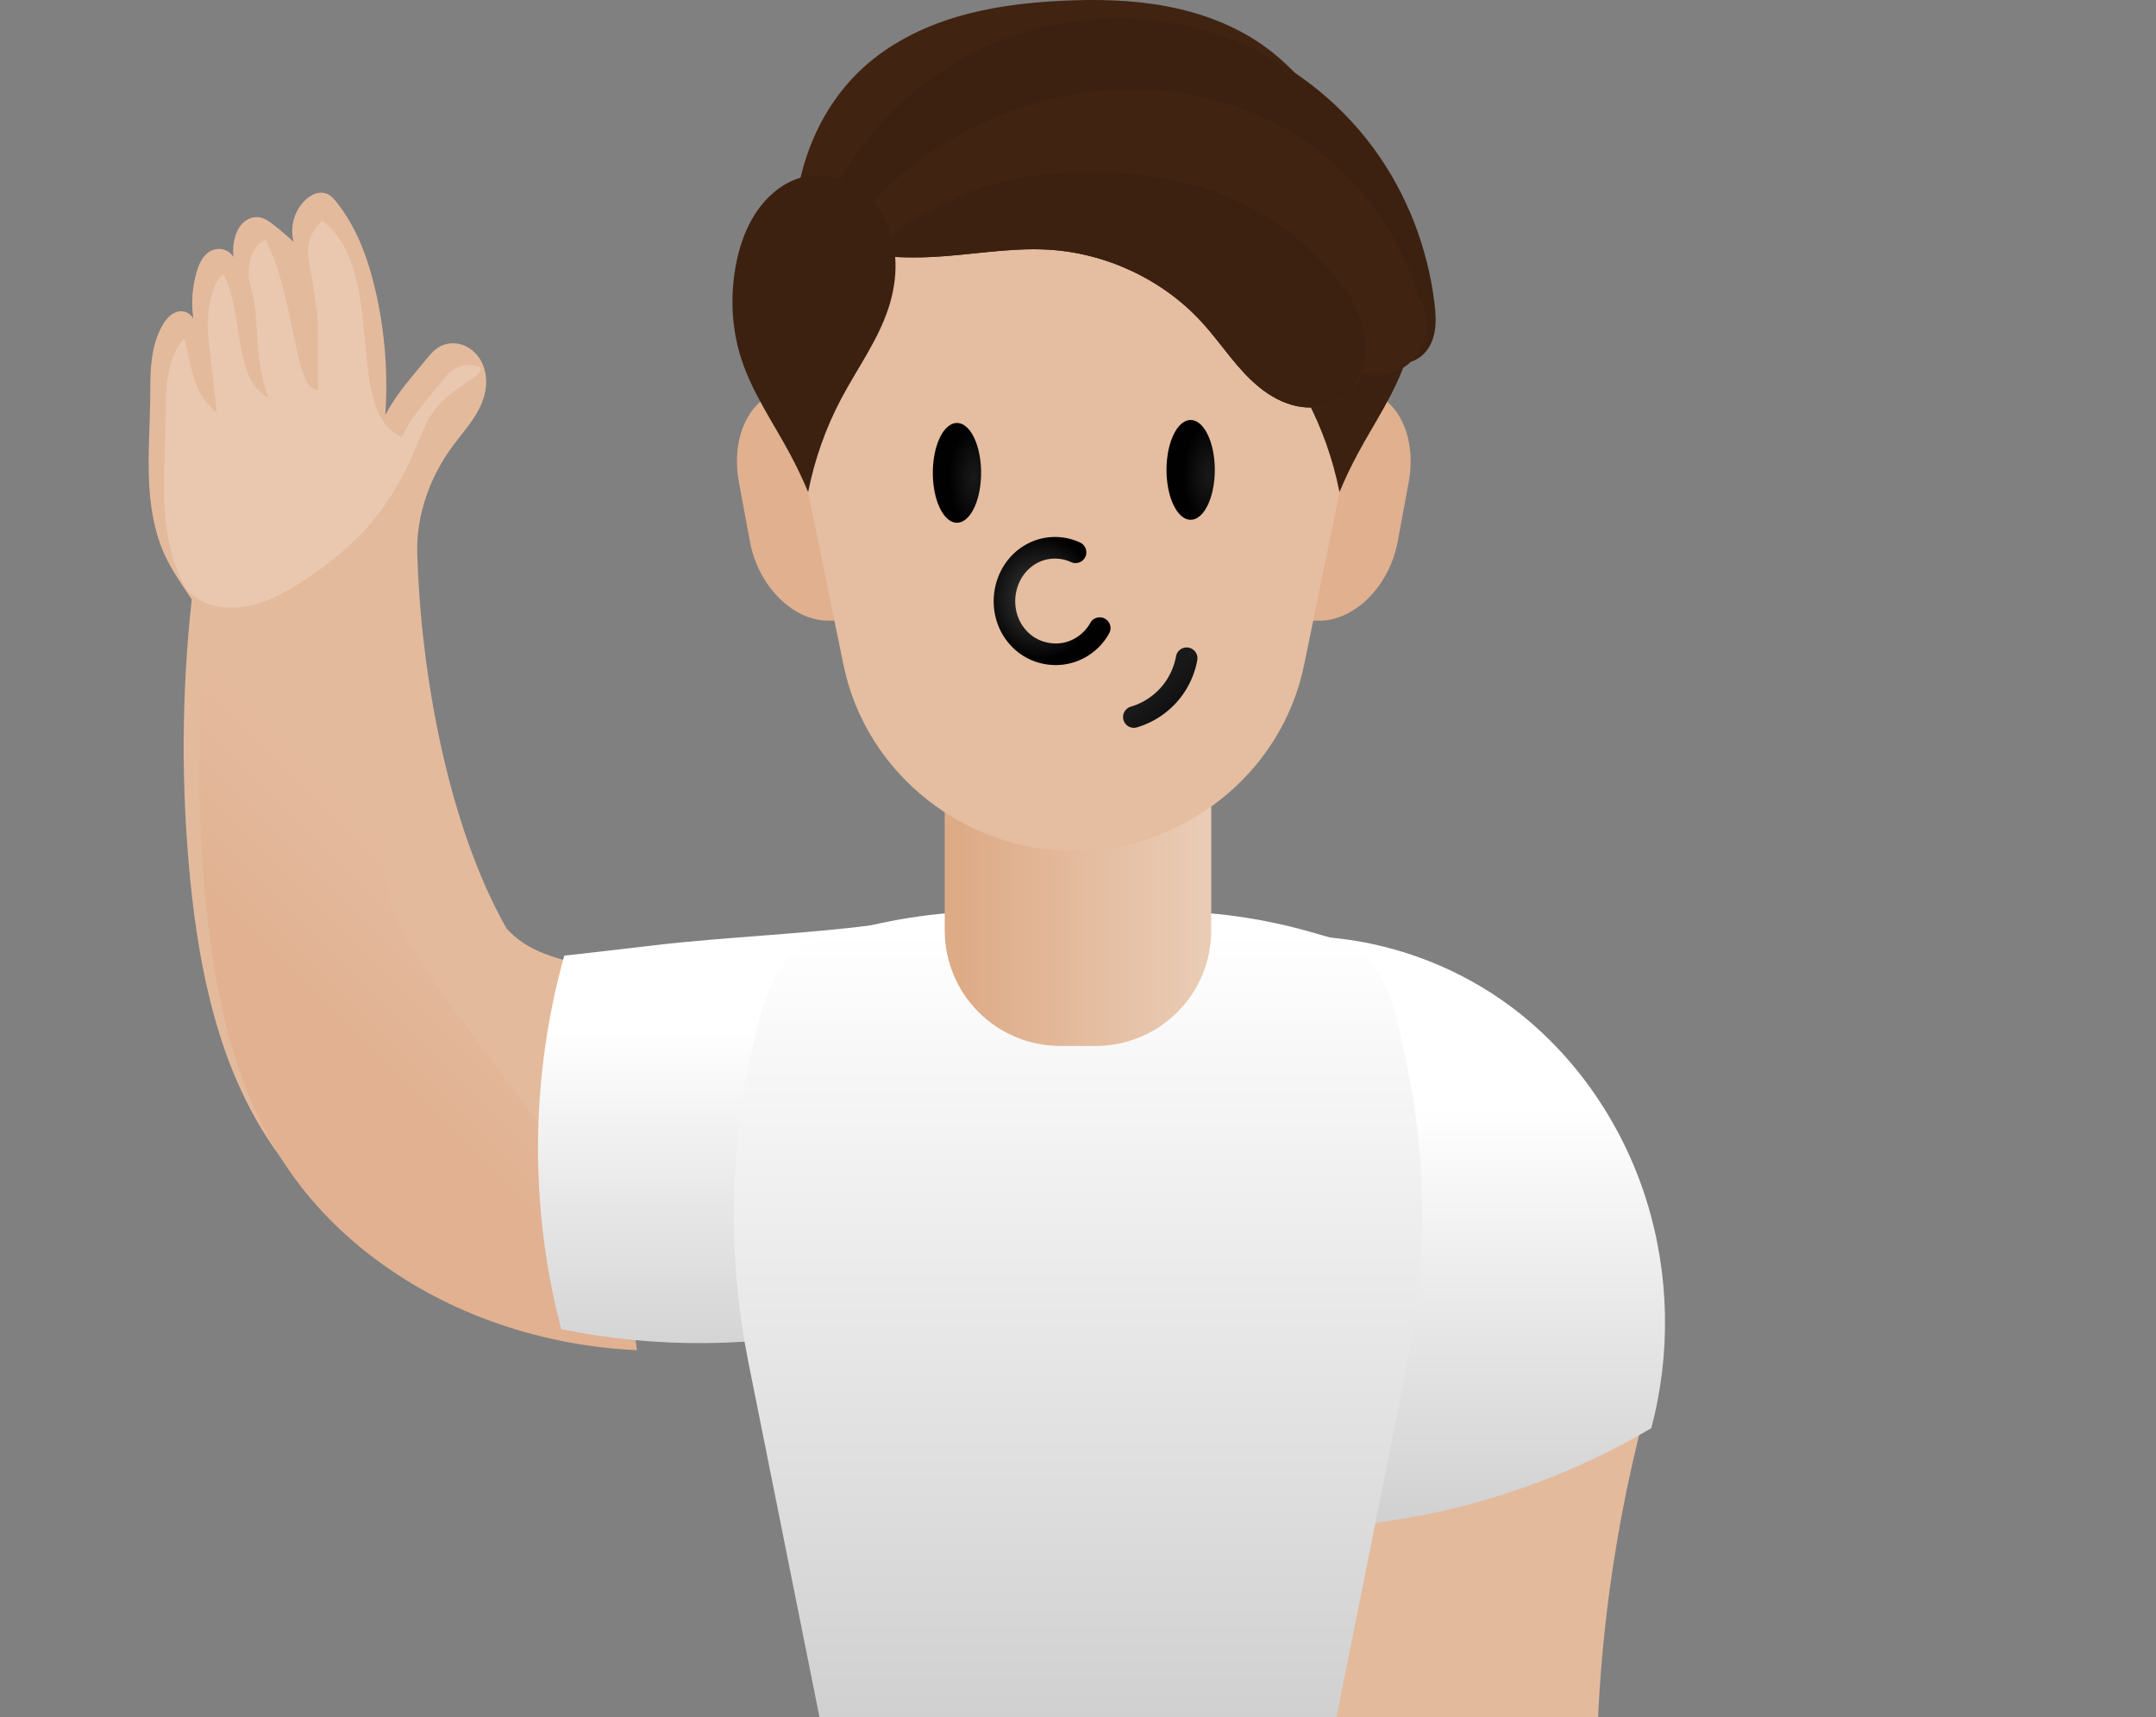 <?xml version="1.0" encoding="UTF-8" standalone="no"?>
<svg
   width="800"
   height="637.157"
   version="1.1"
   viewBox="0 0 211.67 168.584"
   id="svg89"
   sodipodi:docname="light.svg"
   inkscape:version="1.2 (1:1.2.1+202207142221+cd75a1ee6d)"
   xmlns:inkscape="http://www.inkscape.org/namespaces/inkscape"
   xmlns:sodipodi="http://sodipodi.sourceforge.net/DTD/sodipodi-0.dtd"
   xmlns:xlink="http://www.w3.org/1999/xlink"
   xmlns="http://www.w3.org/2000/svg"
   xmlns:svg="http://www.w3.org/2000/svg">
  <rect x="0" y="0" width="211.67" height="168.584" fill="#808080" stroke="none"/>
  <sodipodi:namedview
     id="namedview91"
     pagecolor="#ffffff"
     bordercolor="#000000"
     borderopacity="0.25"
     inkscape:showpageshadow="2"
     inkscape:pageopacity="0.0"
     inkscape:pagecheckerboard="0"
     inkscape:deskcolor="#d1d1d1"
     showgrid="false"
     inkscape:zoom="0.34201065"
     inkscape:cx="191.51451"
     inkscape:cy="460.51198"
     inkscape:window-width="1366"
     inkscape:window-height="704"
     inkscape:window-x="0"
     inkscape:window-y="27"
     inkscape:window-maximized="1"
     inkscape:current-layer="svg89" />
  <defs
     id="defs39">
    <linearGradient
       id="linearGradient14413"
       x1="3645.4"
       x2="3691.9"
       y1="5349.8"
       y2="5303.3"
       gradientUnits="userSpaceOnUse">
      <stop
         style="stop-color:#e1b191"
         offset="0"
         id="stop2" />
      <stop
         style="stop-color:#e2b496;stop-opacity:0"
         offset="1"
         id="stop4" />
    </linearGradient>
    <clipPath
       id="clipPath13713">
      <path
         d="m 3805.6,5375.1 c -20.537,-11.858 -45.248,-7.537 -59.436,-23.415 -22.226,-39.284 -31.879,-96.221 -33.135,-139.52 -0.282,-14.069 4.753,-28.01 13.093,-39.344 3.896,-5.295 8.566,-10.186 10.967,-16.306 1.03,-2.625 1.613,-5.443 1.522,-8.261 -0.091,-2.818 -0.872,-5.635 -2.404,-8.002 -1.532,-2.367 -3.832,-4.262 -6.511,-5.144 -2.678,-0.882 -5.723,-0.704 -8.202,0.639 -2.322,1.258 -4.01,3.401 -5.674,5.452 -3.406,4.198 -6.996,8.257 -10.106,12.678 -1.648,2.342 -3.157,4.782 -4.518,7.301 1.066,-15.342 -0.139,-30.84 -3.562,-45.834 -2.724,-11.93 -6.981,-23.781 -14.664,-33.305 -0.902,-1.118 -1.889,-2.232 -3.193,-2.836 -1.457,-0.675 -3.184,-0.629 -4.697,-0.088 -1.513,0.54 -2.827,1.539 -3.942,2.695 -1.892,1.961 -3.269,4.415 -3.958,7.051 -0.689,2.637 -0.687,5.45 0,8.086 -2.388,-2.229 -4.876,-4.351 -7.455,-6.358 -0.835,-0.65 -1.683,-1.29 -2.607,-1.805 -0.924,-0.515 -1.932,-0.905 -2.984,-1.02 -1.144,-0.125 -2.316,0.082 -3.371,0.541 -1.055,0.46 -1.995,1.167 -2.771,2.017 -1.551,1.7 -2.423,3.928 -2.872,6.186 -0.677,3.406 -0.447,6.987 0.659,10.279 0.287,-2.095 -0.549,-4.31 -2.148,-5.693 -1.6,-1.383 -3.913,-1.889 -5.944,-1.3 -1.784,0.516 -3.274,1.804 -4.323,3.337 -1.049,1.533 -1.694,3.304 -2.208,5.088 -1.601,5.56 -2.013,11.46 -1.2,17.188 -0.433,-0.822 -1.096,-1.522 -1.892,-2 -0.797,-0.478 -1.726,-0.733 -2.655,-0.729 -1.446,0.01 -2.842,0.635 -3.962,1.549 -1.12,0.914 -1.988,2.101 -2.733,3.341 -2.482,4.129 -3.696,8.913 -4.242,13.7 -0.547,4.787 -0.458,9.619 -0.515,14.436 -0.116,9.751 -0.832,19.501 -0.459,29.245 0.373,9.744 1.883,19.593 5.994,28.435 2.515,5.41 5.949,10.331 9.264,15.29 0.209,0.313 0.418,0.626 0.626,0.939 -3.824,34.763 -3.989,69.928 -0.49,104.73 3.419,34.01 10.731,68.641 29.754,97.04 18.258,27.257 46.5,47.067 77.439,57.979 30.575,10.784 64.048,13.219 95.862,6.975 13.509,-18.958 18.59,-43.7 13.646,-66.448 -4.944,-22.748 -19.837,-43.149 -39.996,-54.789 z"
         style="fill:#e4ba9d;stroke-width:188.98;stroke-linecap:round"
         id="path7" />
    </clipPath>
    <clipPath
       id="clipPath12947">
      <path
         d="m 3805.6,5375.1 c -20.537,-11.858 -45.248,-7.537 -59.436,-23.415 -22.226,-39.284 -31.879,-96.221 -33.135,-139.52 -0.282,-14.069 4.753,-28.01 13.093,-39.344 3.896,-5.295 8.566,-10.186 10.967,-16.306 1.03,-2.625 1.613,-5.443 1.522,-8.261 -0.091,-2.818 -0.872,-5.635 -2.404,-8.002 -1.532,-2.367 -3.832,-4.262 -6.511,-5.144 -2.678,-0.882 -5.723,-0.704 -8.202,0.639 -2.322,1.258 -4.01,3.401 -5.674,5.452 -3.406,4.198 -6.996,8.257 -10.106,12.678 -1.648,2.342 -3.157,4.782 -4.518,7.301 1.066,-15.342 -0.139,-30.84 -3.562,-45.834 -2.724,-11.93 -6.981,-23.781 -14.664,-33.305 -0.902,-1.118 -1.889,-2.232 -3.193,-2.836 -1.457,-0.675 -3.184,-0.629 -4.697,-0.088 -1.513,0.54 -2.827,1.539 -3.942,2.695 -1.892,1.961 -3.269,4.415 -3.958,7.051 -0.689,2.637 -0.687,5.45 0,8.086 -2.388,-2.229 -4.876,-4.351 -7.455,-6.358 -0.835,-0.65 -1.683,-1.29 -2.607,-1.805 -0.924,-0.515 -1.932,-0.905 -2.984,-1.02 -1.144,-0.125 -2.316,0.082 -3.371,0.541 -1.055,0.46 -1.995,1.167 -2.771,2.017 -1.551,1.7 -2.423,3.928 -2.872,6.186 -0.677,3.406 -0.447,6.987 0.659,10.279 0.287,-2.095 -0.549,-4.31 -2.148,-5.693 -1.6,-1.383 -3.913,-1.889 -5.944,-1.3 -1.784,0.516 -3.274,1.804 -4.323,3.337 -1.049,1.533 -1.694,3.304 -2.208,5.088 -1.601,5.56 -2.013,11.46 -1.2,17.188 -0.433,-0.822 -1.096,-1.522 -1.892,-2 -0.797,-0.478 -1.726,-0.733 -2.655,-0.729 -1.446,0.01 -2.842,0.635 -3.962,1.549 -1.12,0.914 -1.988,2.101 -2.733,3.341 -2.482,4.129 -3.696,8.913 -4.242,13.7 -0.547,4.787 -0.458,9.619 -0.515,14.436 -0.116,9.751 -0.832,19.501 -0.459,29.245 0.373,9.744 1.883,19.593 5.994,28.435 2.515,5.41 5.949,10.331 9.264,15.29 0.209,0.313 0.418,0.626 0.626,0.939 -3.824,34.763 -3.989,69.928 -0.49,104.73 3.419,34.01 10.731,68.641 29.754,97.04 18.258,27.257 46.5,47.067 77.439,57.979 30.575,10.784 64.048,13.219 95.862,6.975 13.509,-18.958 18.59,-43.7 13.646,-66.448 -4.944,-22.748 -19.837,-43.149 -39.996,-54.789 z"
         style="fill:#e4ba9d;stroke-width:188.98;stroke-linecap:round"
         id="path10" />
    </clipPath>
    <linearGradient
       id="linearGradient16699"
       x1="3819.9"
       x2="3819.9"
       y1="5511.4"
       y2="5381.3"
       gradientTransform="matrix(0.265,0,0,0.265,-974.6,-1259.6)"
       gradientUnits="userSpaceOnUse"
       xlink:href="#linearGradient18468" />
    <linearGradient
       id="linearGradient18468">
      <stop
         style="stop-color:#cfcfcf"
         offset="0"
         id="stop14" />
      <stop
         style="stop-color:#ffffff"
         offset="1"
         id="stop16" />
    </linearGradient>
    <linearGradient
       id="linearGradient16697"
       x1="4089"
       x2="4089"
       y1="5562"
       y2="5403.6"
       gradientTransform="matrix(0.265,0,0,0.265,-978.15,-1257.8)"
       gradientUnits="userSpaceOnUse"
       xlink:href="#linearGradient18468" />
    <linearGradient
       id="linearGradient16137"
       x1="3969.6"
       x2="3969.6"
       y1="5635.8"
       y2="5337.9"
       gradientTransform="matrix(0.265,0,0,0.265,-978.15,-1257.8)"
       gradientUnits="userSpaceOnUse"
       xlink:href="#linearGradient18468" />
    <linearGradient
       id="linearGradient18462"
       x1="3922.2"
       x2="4021.1"
       y1="5304.2"
       y2="5304.2"
       gradientTransform="matrix(0.265,0,0,0.265,-978.15,-1257.8)"
       gradientUnits="userSpaceOnUse">
      <stop
         style="stop-color:#deab87"
         offset="0"
         id="stop21" />
      <stop
         style="stop-color:#ebcfba"
         offset="1"
         id="stop23" />
    </linearGradient>
    <radialGradient
       id="radialGradient18478"
       cx="3928.7"
       cy="5166"
       r="8.953"
       gradientTransform="matrix(0.265,0,0,0.547,-978.68,-2713.7)"
       gradientUnits="userSpaceOnUse"
       xlink:href="#linearGradient18484" />
    <linearGradient
       id="linearGradient18484">
      <stop
         style="stop-color:#191919"
         offset="0"
         id="stop27" />
      <stop
         style="stop-color:#000000;stop-opacity:.991"
         offset="1"
         id="stop29" />
    </linearGradient>
    <radialGradient
       id="radialGradient18476"
       cx="4015.4"
       cy="5164.9"
       r="8.953"
       gradientTransform="matrix(0.265,0,0,0.547,-978.68,-2713.4)"
       gradientUnits="userSpaceOnUse"
       xlink:href="#linearGradient18484" />
    <radialGradient
       id="radialGradient18517"
       cx="3962"
       cy="5223.6"
       r="21.677"
       gradientTransform="matrix(0.257,0,0,0.282,-949.34,-1349.2)"
       gradientUnits="userSpaceOnUse">
      <stop
         style="stop-color:#424242"
         offset="0"
         id="stop33" />
      <stop
         style="stop-color:#000000;stop-opacity:.991"
         offset="1"
         id="stop35" />
    </radialGradient>
    <linearGradient
       id="linearGradient18669"
       x1="3994.5"
       x2="4009.8"
       y1="5248.1"
       y2="5263.3"
       gradientTransform="matrix(0.265,0,0,0.265,-978.15,-1257.8)"
       gradientUnits="userSpaceOnUse"
       xlink:href="#linearGradient18484" />
  </defs>
  <g
     transform="translate(33.163,-65.216)"
     id="g87">
    <g
       id="g85">
      <path
         d="m 32.288,162.56 c -5.434,-3.138 -11.972,-1.994 -15.726,-6.195 -5.881,-10.394 -8.435,-25.458 -8.767,-36.914 -0.075,-3.722 1.258,-7.411 3.464,-10.41 1.031,-1.401 2.267,-2.695 2.902,-4.314 0.272,-0.694 0.427,-1.44 0.403,-2.186 -0.024,-0.746 -0.231,-1.491 -0.636,-2.117 -0.405,-0.626 -1.014,-1.128 -1.723,-1.361 -0.709,-0.233 -1.514,-0.186 -2.17,0.169 -0.614,0.333 -1.061,0.9 -1.501,1.442 -0.901,1.111 -1.851,2.185 -2.674,3.354 -0.436,0.62 -0.835,1.265 -1.196,1.932 0.282,-4.059 -0.037,-8.16 -0.943,-12.127 -0.721,-3.156 -1.847,-6.292 -3.88,-8.812 -0.239,-0.296 -0.5,-0.591 -0.845,-0.75 -0.386,-0.179 -0.843,-0.166 -1.243,-0.023 -0.4,0.143 -0.748,0.407 -1.043,0.713 -0.501,0.519 -0.865,1.168 -1.047,1.866 -0.182,0.698 -0.182,1.442 0,2.139 -0.632,-0.59 -1.29,-1.151 -1.972,-1.682 -0.221,-0.172 -0.445,-0.341 -0.69,-0.478 -0.245,-0.136 -0.511,-0.239 -0.789,-0.27 -0.303,-0.033 -0.613,0.022 -0.892,0.143 -0.279,0.122 -0.528,0.309 -0.733,0.534 -0.41,0.45 -0.641,1.039 -0.76,1.637 -0.179,0.901 -0.118,1.849 0.174,2.72 0.076,-0.554 -0.145,-1.14 -0.568,-1.506 -0.423,-0.366 -1.035,-0.5 -1.573,-0.344 -0.472,0.137 -0.866,0.477 -1.144,0.883 -0.277,0.406 -0.448,0.874 -0.584,1.346 -0.423,1.471 -0.532,3.032 -0.318,4.548 -0.115,-0.217 -0.29,-0.403 -0.501,-0.529 -0.211,-0.127 -0.457,-0.194 -0.702,-0.193 -0.383,0.003 -0.752,0.168 -1.048,0.41 -0.296,0.242 -0.526,0.556 -0.723,0.884 -0.657,1.092 -0.978,2.358 -1.123,3.625 -0.145,1.266 -0.121,2.545 -0.136,3.82 -0.031,2.58 -0.22,5.16 -0.121,7.738 0.099,2.578 0.498,5.184 1.586,7.524 0.665,1.431 1.574,2.733 2.451,4.046 0.055,0.083 0.111,0.166 0.166,0.248 -1.012,9.198 -1.055,18.502 -0.13,27.709 0.905,8.998 2.839,18.161 7.872,25.675 4.831,7.212 12.303,12.453 20.489,15.34 8.09,2.853 16.946,3.498 25.364,1.845 3.574,-5.016 4.919,-11.562 3.611,-17.581 -1.308,-6.019 -5.248,-11.416 -10.582,-14.496 z"
         style="fill:#e4ba9d;stroke-width:50;stroke-linecap:round"
         id="path41" />
      <path
         transform="matrix(0.265,0,0,0.265,-974.6,-1259.6)"
         d="m 3616.7,5236.4 c -3.821,0.244 -7.718,-0.956 -10.739,-3.308 -3.021,-2.352 -5.141,-5.835 -5.842,-9.599 -0.701,-3.764 0.024,-7.777 1.996,-11.058 1.973,-3.282 5.176,-5.803 8.83,-6.95 3.852,-1.209 8.024,-0.904 11.982,-0.104 3.957,0.8 7.809,2.078 11.78,2.805 8.973,1.643 18.458,0.359 26.672,-3.611 8.213,-3.97 15.112,-10.606 19.398,-18.658 l 29.098,-33.425 c 0.58,-4.779 1.911,-9.466 3.928,-13.837 1.075,-2.329 2.352,-4.581 4.005,-6.541 1.653,-1.961 3.698,-3.626 6.062,-4.621 2.364,-0.994 5.059,-1.286 7.525,-0.582 2.466,0.704 4.663,2.455 5.69,4.804 0.574,1.312 0.778,2.771 0.675,4.199 -0.103,1.428 -0.506,2.825 -1.099,4.128 -1.186,2.606 -3.098,4.805 -5.053,6.896 -3.69,3.948 -7.63,7.662 -11.182,11.734 -3.552,4.072 -6.738,8.554 -8.647,13.609 -2.386,6.321 -2.678,13.254 -4.793,19.67 -1.935,5.869 -5.406,11.223 -9.975,15.384 -4.569,4.161 -10.223,7.118 -16.246,8.497 2.329,9.471 4.214,19.05 5.646,28.698 4.448,29.965 4.534,60.582 11.225,90.127 4.696,20.737 70.303,97.022 79.113,116.37 7.938,17.434 10.44,37.272 12.815,56.28 -25.648,181.7 -14.845,14.927 -72.322,-8.334 -8.526,5.17 -19.007,6.722 -28.843,5.086 -9.836,-1.636 -19.027,-6.323 -26.721,-12.665 -15.388,-12.684 -24.538,-31.29 -32.096,-49.744 -16.663,-40.69 -27.89,-84.204 -27.06,-128.17 0.495,-26.238 5.305,-52.39 14.178,-77.088 z"
         clip-path="url(#clipPath13713)"
         style="fill:url(#linearGradient14413)"
         id="path43" />
      <path
         transform="matrix(0.265,0,0,0.265,-974.6,-1259.6)"
         d="m 3661.6,5074.3 c -0.73,-2.843 7.448,7.52 7.068,4.609 29.561,16.764 9.73,72.197 32.767,82.358 1.855,-3.854 4.137,-7.504 6.791,-10.859 1.599,-0.516 11.837,-26.868 19.496,-19.966 7.659,6.902 -1.135,9.139 -4.214,11.991 -5.026,3.002 -9.474,7.408 -12.066,12.058 -2.058,3.746 -3.556,7.766 -5.235,11.696 -4.06,9.502 -9.24,18.572 -15.864,26.502 -7.518,8.999 -16.796,16.411 -26.718,22.66 -5.49,3.458 -11.279,6.611 -17.582,8.147 -6.304,1.536 -13.223,1.33 -18.967,-1.688 -3.581,-1.881 -6.576,-4.785 -8.816,-8.153 -2.24,-3.368 -3.745,-7.191 -4.694,-11.122 -1.899,-7.864 -1.603,-16.064 -1.501,-24.154 0.208,-16.472 -0.435,-32.961 -2.122,-49.348 -0.158,-1.538 -0.326,-3.08 -0.278,-4.626 0.048,-1.545 0.32,-3.105 1,-4.493 0.68,-1.388 1.797,-2.597 3.221,-3.199 0.712,-0.301 1.492,-0.446 2.264,-0.394 0.771,0.052 1.532,0.303 2.167,0.744 0.591,0.41 1.064,0.975 1.415,1.603 0.351,0.627 0.582,1.317 0.737,2.018 0.31,1.404 0.32,2.854 0.491,4.282 3.112,12.844 3.3,19.819 11.948,27.33 -0.62,-7.807 -2.233,-19.557 -3.196,-28.721 -0.552,-5.254 -2.609,-7.017 -2.328,-10.818 0.522,-7.057 3.664,-5.426 3.975,-12.496 0.019,-0.427 0.034,-0.86 0.164,-1.267 0.065,-0.203 0.159,-0.399 0.289,-0.568 0.13,-0.169 0.298,-0.312 0.493,-0.4 0.256,-0.116 0.551,-0.133 0.825,-0.069 0.274,0.064 0.525,0.207 0.736,0.393 0.421,0.372 0.672,0.898 0.867,1.425 8.765,15.039 3.328,39.166 17.295,46.96 -1.709,-4.939 -2.89,-10.061 -3.516,-15.25 -0.494,-4.094 -0.642,-8.221 -0.927,-12.334 -0.154,-7.936 -2.451,-15.036 -4.102,-22.027 -0.527,-2.268 -0.764,-4.087 -0.438,-6.392 0.452,-3.197 2.148,-6.203 4.651,-8.243 15.013,22.227 12.841,61.925 22.812,61.279 -0.072,-8.186 -0.127,-16.372 -0.165,-24.557 -0.027,-5.933 -3.126,-23.033 -4.601,-28.78 z"
         clip-path="url(#clipPath12947)"
         style="fill:#eac8b0"
         id="path45" />
      <path
         d="m 52.524,156.04 c -6.489,0.859 -14.864,1.203 -21.365,1.973 -2.973,0.352 -5.947,0.695 -8.923,1.028 -3.158,11.307 -3.42,23.411 -0.756,34.844 0.143,0.613 0.294,1.223 0.453,1.832 4.619,0.941 9.336,1.399 14.049,1.364 3.369,-0.025 6.737,-0.301 10.065,-0.826"
         style="fill:url(#linearGradient16699);stroke-width:50;stroke-linecap:round"
         id="path47" />
      <path
         d="m 44.805,103.42 h 54.912 c 3.94,0 6.335,4.197 5.418,9.154 l -1.074,5.802 c -0.814,4.397 -4.225,7.777 -7.686,7.777 h -48.23 c -3.461,0 -6.872,-3.38 -7.686,-7.777 l -1.074,-5.802 c -0.917,-4.957 1.478,-9.154 5.418,-9.154 z"
         style="fill:#e0b08f;stroke-width:55.087;stroke-linecap:round"
         id="path49" />
      <path
         d="m 128.82,202.08 c -1.757,6.315 -3.079,12.751 -3.956,19.246 -0.559,4.139 -0.936,8.302 -1.132,12.474 h -30.649 c -7.242,-2.531 -13.267,-8.338 -16.063,-15.482 -2.796,-7.144 -2.312,-15.498 1.288,-22.272 3.244,-6.103 8.951,-10.852 15.542,-12.934 6.591,-2.082 13.99,-1.472 20.151,1.661 z"
         style="fill:#e4ba9d;stroke-width:50;stroke-linecap:round"
         id="path51" />
      <path
         d="m 97.009,157.23 c 6.151,0.485 12.163,2.629 17.232,6.146 6.801,4.718 11.812,11.864 14.267,19.77 2.233,7.191 2.389,15.013 0.445,22.287 -9.216,5.445 -19.678,8.766 -30.347,9.633 -2.879,0.234 -5.812,0.288 -8.618,-0.393 -4.243,-1.029 -8.041,-3.786 -10.334,-7.502 -2.293,-3.716 -3.054,-8.346 -2.071,-12.601 0.983,-4.254 3.698,-8.081 7.389,-10.415 3.691,-2.333 8.312,-3.145 12.577,-2.208 z"
         style="fill:url(#linearGradient16697);stroke-width:50;stroke-linecap:round"
         id="path53" />
      <path
         d="m 64.471,154.67 c -4.952,0 -9.881,0.689 -14.643,2.046 l -2.347,0.67 c -4.161,1.187 -5.549,5.253 -6.483,9.479 l -0.382,1.728 c -2.201,9.951 -2.313,20.251 -0.329,30.248 l 7.002,34.953 h 50.763 l 7.003,-34.953 c 1.984,-9.997 1.871,-20.297 -0.33,-30.248 l -0.382,-1.728 c -0.934,-4.225 -2.322,-8.292 -6.483,-9.479 l -2.347,-0.67 c -4.762,-1.358 -9.69,-2.046 -14.643,-2.046 z"
         style="fill:url(#linearGradient16137);stroke-width:50.344;stroke-linecap:round"
         id="path55" />
      <path
         d="m 70.955,123.19 h 3.431 c 6.298,0 11.368,5.07 11.368,11.368 v 21.982 c 0,6.298 -5.07,11.368 -11.368,11.368 H 70.955 c -6.298,0 -11.368,-5.07 -11.368,-11.368 v -21.982 c 0,-6.298 5.07,-11.368 11.368,-11.368 z"
         style="fill:url(#linearGradient18462);stroke-width:53.556;stroke-linecap:round"
         id="path57" />
      <path
         d="m 72.261,67.83 c 19.671,0 31.15,21.171 27.031,41.191 l -4.418,21.469 c -2.253,10.947 -12.171,18.292 -22.613,18.292 -10.442,0 -20.36,-7.346 -22.613,-18.292 L 45.23,109.021 C 41.111,89.001 52.59,67.83 72.261,67.83 Z"
         style="fill:#e5bda0;stroke-width:50;stroke-linecap:round"
         id="path59" />
      <path
         d="m 44.837,86.862 c 0.279,-5.603 2.576,-11.182 6.713,-14.972 2.584,-2.368 5.795,-3.986 9.152,-4.995 3.357,-1.009 6.865,-1.429 10.366,-1.601 3.427,-0.168 6.883,-0.099 10.256,0.532 3.373,0.631 6.67,1.84 9.477,3.813 3.275,2.301 5.776,5.559 7.755,9.037 1.98,3.478 3.48,7.203 5.109,10.859 0.531,1.192 1.083,2.401 1.248,3.696 0.082,0.647 0.065,1.312 -0.101,1.943 -0.166,0.631 -0.484,1.228 -0.952,1.684 -0.416,0.405 -0.941,0.69 -1.499,0.851 -0.558,0.16 -1.147,0.198 -1.725,0.144 -1.156,-0.109 -2.247,-0.576 -3.275,-1.116 -3.549,-1.865 -6.59,-4.65 -10.289,-6.194 -2.635,-1.1 -5.511,-1.524 -8.365,-1.607 -2.854,-0.082 -5.706,0.167 -8.554,0.367 -7.817,0.549 -15.66,0.725 -23.463,1.447 -0.575,0.053 -1.15,0.109 -1.724,0.169 -0.152,-1.346 -0.195,-2.705 -0.128,-4.058 z"
         style="fill:#402311;stroke-width:50;stroke-linecap:round"
         id="path61" />
      <path
         d="m 98.757,94.06 2.916,5.44 c 0.536,0.785 1.434,1.311 2.381,1.395 0.947,0.084 1.923,-0.277 2.589,-0.955 0.617,-0.629 0.953,-1.492 1.078,-2.365 0.124,-0.872 0.052,-1.76 -0.056,-2.634 -0.669,-5.433 -2.707,-10.703 -5.939,-15.121 -3.59,-4.906 -8.644,-8.727 -14.343,-10.842 -5.699,-2.115 -12.022,-2.517 -17.944,-1.14 -5.921,1.377 -11.418,4.527 -15.6,8.939 -4.182,4.413 -7.032,10.071 -8.089,16.058 l 17.016,-8.804 22.623,2.318 z"
         style="fill:#3c2110"
         id="path63" />
      <path
         d="m 98.343,113.53 c -0.633,-3.212 -1.74,-6.329 -3.276,-9.22 -1.55,-2.918 -3.543,-5.633 -4.587,-8.769 -0.499,-1.5 -0.771,-3.084 -0.708,-4.663 0.063,-1.58 0.466,-3.155 1.251,-4.528 0.785,-1.372 1.959,-2.534 3.381,-3.225 1.422,-0.691 3.091,-0.894 4.617,-0.48 1.343,0.365 2.534,1.188 3.476,2.212 1.671,1.818 2.575,4.231 2.993,6.664 0.507,2.951 0.345,6.027 -0.57,8.879 -1.08,3.366 -3.148,6.309 -4.817,9.425 -0.646,1.206 -1.234,2.443 -1.761,3.705 z"
         style="fill:#3c2110;stroke-width:50;stroke-linecap:round"
         id="path65" />
      <path
         d="m 52.182,90.228 c 1.974,0.236 3.967,0.311 5.954,0.225 3.862,-0.168 7.705,-0.944 11.565,-0.729 5.741,0.32 11.335,2.941 15.199,7.199 1.887,2.079 3.383,4.534 5.562,6.303 1.089,0.885 2.353,1.587 3.728,1.869 1.375,0.282 2.868,0.117 4.067,-0.612 0.814,-0.495 1.47,-1.235 1.907,-2.081 0.438,-0.846 0.662,-1.796 0.697,-2.748 0.071,-1.904 -0.601,-3.773 -1.555,-5.422 -2.01,-3.472 -5.34,-6.158 -9.16,-7.385"
         style="fill:#4d4d4d;fill-opacity:0.5;stroke-width:50;stroke-linecap:round"
         id="path67" />
      <path
         d="m 52.182,90.228 c 1.974,0.236 3.967,0.311 5.954,0.225 3.862,-0.168 7.705,-0.944 11.565,-0.729 5.741,0.32 11.335,2.941 15.199,7.199 1.887,2.079 3.383,4.534 5.562,6.303 1.089,0.885 2.353,1.587 3.728,1.869 1.375,0.282 2.868,0.117 4.067,-0.612 0.814,-0.495 1.47,-1.234 1.907,-2.081 0.438,-0.846 0.662,-1.796 0.697,-2.748 0.071,-1.904 -0.601,-3.773 -1.555,-5.422 -3.443,-4.99 -7.66,-7.894 -12.507,-9.92 -6.718,-2.809 -18.629,-3.016 -25.25,-0.018 -3.414,1.546 -6.599,3.513 -9.367,5.934 z"
         style="fill:#502d16;stroke-width:50;stroke-linecap:round"
         id="path69" />
      <path
         d="m 63.158,111.64 a 2.369,4.897 0 0 1 -2.369,4.897 2.369,4.897 0 0 1 -2.369,-4.897 2.369,4.897 0 0 1 2.369,-4.897 2.369,4.897 0 0 1 2.369,4.897 z"
         style="fill:url(#radialGradient18478);stroke-width:50;stroke-linecap:round"
         id="path71" />
      <path
         d="m 86.101,111.35 a 2.369,4.897 0 0 1 -2.369,4.897 2.369,4.897 0 0 1 -2.369,-4.897 2.369,4.897 0 0 1 2.369,-4.897 2.369,4.897 0 0 1 2.369,4.897 z"
         style="fill:url(#radialGradient18476);stroke-width:50;stroke-linecap:round"
         id="path73" />
      <path
         d="m 70.613,117.94 c -0.779,-0.026 -1.564,0.102 -2.301,0.388 -1.061,0.411 -1.975,1.126 -2.645,2.026 -0.669,0.899 -1.08,1.96 -1.22,3.055 -0.143,1.127 0.003,2.287 0.445,3.346 0.444,1.061 1.177,1.994 2.127,2.664 1.39,0.979 3.156,1.323 4.812,0.938 1.656,-0.385 3.089,-1.475 3.903,-2.967 a 1.058,1.058 0 0 0 -0.422,-1.436 1.058,1.058 0 0 0 -1.436,0.422 c -0.514,0.942 -1.48,1.676 -2.525,1.919 -1.045,0.243 -2.236,0.011 -3.113,-0.607 -0.609,-0.429 -1.102,-1.052 -1.395,-1.75 -0.293,-0.7 -0.395,-1.497 -0.298,-2.262 0.095,-0.744 0.379,-1.468 0.818,-2.057 0.438,-0.588 1.044,-1.058 1.713,-1.317 0.916,-0.355 2.018,-0.317 2.907,0.099 a 1.058,1.058 0 0 0 1.407,-0.51 1.058,1.058 0 0 0 -0.51,-1.408 c -0.716,-0.335 -1.49,-0.517 -2.269,-0.543 z"
         style="color:#000000;fill:url(#radialGradient18517);stroke-width:0.265;stroke-linecap:round"
         id="path75" />
      <path
         d="m 83.528,128.8 a 1.058,1.058 0 0 0 -1.231,0.852 c -0.182,1 -0.614,1.964 -1.239,2.766 -0.803,1.03 -1.95,1.811 -3.202,2.181 a 1.058,1.058 0 0 0 -0.715,1.315 1.058,1.058 0 0 0 1.315,0.715 c 1.685,-0.498 3.191,-1.523 4.272,-2.909 0.839,-1.075 1.409,-2.347 1.653,-3.689 a 1.058,1.058 0 0 0 -0.852,-1.23 z"
         style="color:#000000;fill:url(#linearGradient18669);stroke-width:0.265;stroke-linecap:round"
         id="path77" />
      <path
         d="m 51.563,90.934 c 4.09,-4.513 9.932,-7.393 16.002,-7.889 6.07,-0.496 12.303,1.398 17.071,5.187 4.654,3.698 7.888,9.051 12.886,12.269 0.743,0.478 1.523,0.907 2.357,1.196 0.834,0.29 1.727,0.438 2.606,0.348 0.836,-0.085 1.649,-0.388 2.337,-0.87 0.688,-0.482 1.251,-1.143 1.617,-1.899 0.366,-0.756 0.535,-1.607 0.486,-2.446 -0.049,-0.839 -0.316,-1.664 -0.768,-2.373 -1.793,-6.151 -5.757,-11.645 -11.028,-15.287 -4.587,-3.169 -10.103,-4.927 -15.672,-5.187 -5.569,-0.26 -11.177,0.957 -16.222,3.328 -5.144,2.418 -9.72,6.034 -13.261,10.48 z"
         style="fill:#402311"
         id="path79" />
      <path
         d="m 52.182,90.228 c 1.974,0.236 3.967,0.311 5.954,0.225 3.862,-0.168 7.705,-0.944 11.565,-0.729 5.741,0.32 11.335,2.941 15.199,7.199 1.887,2.079 3.383,4.534 5.562,6.303 1.089,0.885 2.353,1.587 3.728,1.869 1.375,0.282 2.868,0.117 4.067,-0.612 0.814,-0.495 1.47,-1.234 1.907,-2.081 0.438,-0.846 0.662,-1.796 0.697,-2.748 0.071,-1.904 -0.601,-3.773 -1.555,-5.422 -3.443,-4.99 -7.66,-7.894 -12.507,-9.92 -6.718,-2.809 -18.629,-3.016 -25.25,-0.018 -3.414,1.546 -6.599,3.513 -9.367,5.934 z"
         style="fill:#3c2110;stroke-width:50;stroke-linecap:round"
         id="path81" />
      <path
         d="m 46.178,113.53 c 0.633,-3.212 1.74,-6.329 3.276,-9.22 1.55,-2.918 3.543,-5.633 4.587,-8.769 0.499,-1.5 0.771,-3.084 0.708,-4.663 -0.063,-1.58 -0.466,-3.155 -1.251,-4.528 -0.785,-1.372 -1.959,-2.534 -3.381,-3.225 -1.422,-0.691 -3.091,-0.894 -4.617,-0.48 -1.343,0.365 -2.534,1.188 -3.476,2.212 -1.671,1.818 -2.575,4.231 -2.993,6.664 -0.507,2.951 -0.345,6.027 0.57,8.879 1.08,3.366 3.148,6.309 4.817,9.425 0.646,1.206 1.234,2.443 1.761,3.705 z"
         style="fill:#3c2110;stroke-width:50;stroke-linecap:round"
         id="path83" />
    </g>
  </g>
</svg>
